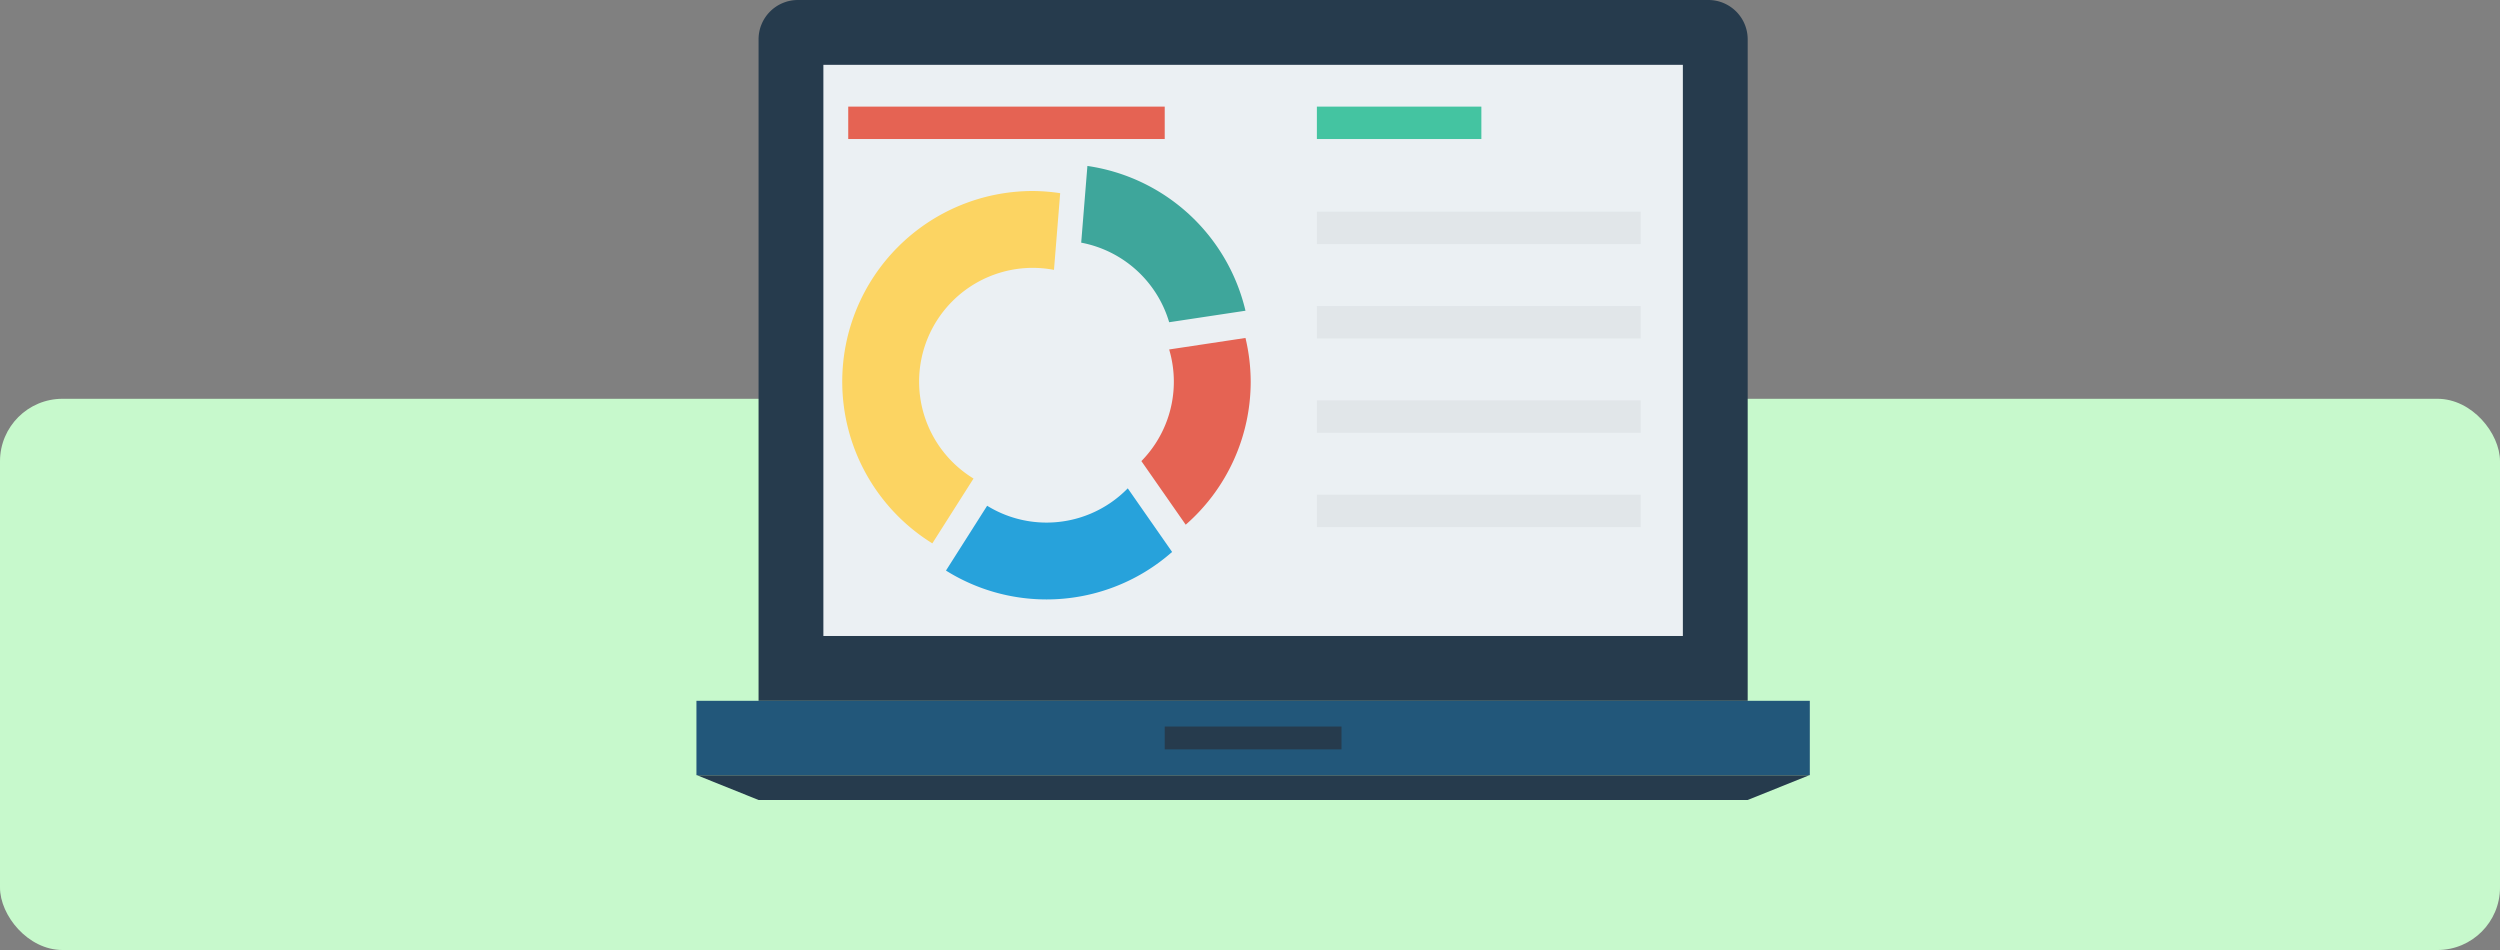 <svg xmlns="http://www.w3.org/2000/svg" width="400" height="152" viewBox="0 0 400 152">
  <rect x="0" y="0" width="400" height="152" fill="#808080" stroke="none"/>
  <g id="t2-i8" transform="translate(-1020 -1791)">
    <rect id="Rectangle_5394" data-name="Rectangle 5394" width="400" height="88.194" rx="10" transform="translate(1020 1854.807)" fill="#c7f9cc"/>
    <g id="Group_53798" data-name="Group 53798" transform="translate(-14 2534)">
      <rect id="Rectangle_5422" data-name="Rectangle 5422" width="181" height="128" transform="translate(1144 -743)" fill="none"/>
      <g id="Group_53797" data-name="Group 53797">
        <rect id="Rectangle_5423" data-name="Rectangle 5423" width="178.139" height="11.903" transform="translate(1145.431 -630.871)" fill="#22577a"/>
        <g id="Group_53795" data-name="Group 53795">
          <path id="Path_100510" data-name="Path 100510" d="M1323.459-618.953H1145.541l9.835,3.953h158.249Z" fill="#263b4d"/>
          <path id="Path_100511" data-name="Path 100511" d="M1307.34-743H1161.661a6.291,6.291,0,0,0-6.291,6.291v105.837h158.26V-736.709A6.291,6.291,0,0,0,1307.34-743Z" fill="#263b4d"/>
        </g>
        <rect id="Rectangle_5424" data-name="Rectangle 5424" width="137.516" height="91.385" transform="translate(1165.742 -732.627)" fill="#ebf0f3"/>
        <rect id="Rectangle_5425" data-name="Rectangle 5425" width="28.289" height="3.65" transform="translate(1220.354 -626.751)" fill="#263b4d"/>
        <path id="Path_100512" data-name="Path 100512" d="M1201.436-659.386a18.087,18.087,0,0,1-9.492-2.693l-6.589,10.371a30.319,30.319,0,0,0,16.08,4.618,30.344,30.344,0,0,0,20.1-7.6l-7.093-10.176A18.139,18.139,0,0,1,1201.436-659.386Z" fill="#27a2db"/>
        <path id="Path_100513" data-name="Path 100513" d="M1234.111-681.943a30.444,30.444,0,0,0-.835-6.984l-12.21,1.841a18.19,18.19,0,0,1,.749,5.143,18.135,18.135,0,0,1-5.194,12.719l7.093,10.176A30.39,30.39,0,0,0,1234.111-681.943Z" fill="#e56353"/>
        <path id="Path_100514" data-name="Path 100514" d="M1181.058-681.943a18.2,18.2,0,0,1,18.2-18.2,18.267,18.267,0,0,1,3.378.325l.992-12.273a30.551,30.551,0,0,0-4.37-.349,30.5,30.5,0,0,0-30.5,30.5,30.446,30.446,0,0,0,14.416,25.878l6.589-10.371A18.169,18.169,0,0,1,1181.058-681.943Z" fill="#fcd462"/>
        <path id="Path_100515" data-name="Path 100515" d="M1221.066-691.443l12.21-1.841a30.48,30.48,0,0,0-25.291-23.164l-.993,12.273A18.211,18.211,0,0,1,1221.066-691.443Z" fill="#3ea69b"/>
        <rect id="Rectangle_5426" data-name="Rectangle 5426" width="50.637" height="5.185" transform="translate(1169.718 -725.942)" fill="#e56353"/>
        <g id="Group_53796" data-name="Group 53796">
          <rect id="Rectangle_5427" data-name="Rectangle 5427" width="51.814" height="5.185" transform="translate(1244.7 -709.131)" fill="#e1e6e9"/>
          <rect id="Rectangle_5428" data-name="Rectangle 5428" width="51.814" height="5.185" transform="translate(1244.7 -694.033)" fill="#e1e6e9"/>
          <rect id="Rectangle_5429" data-name="Rectangle 5429" width="51.814" height="5.185" transform="translate(1244.7 -678.94)" fill="#e1e6e9"/>
          <rect id="Rectangle_5430" data-name="Rectangle 5430" width="51.814" height="5.185" transform="translate(1244.7 -663.844)" fill="#e1e6e9"/>
        </g>
        <rect id="Rectangle_5431" data-name="Rectangle 5431" width="26.319" height="5.185" transform="translate(1244.7 -725.942)" fill="#44c4a1"/>
      </g>
    </g>
  </g>
</svg>
